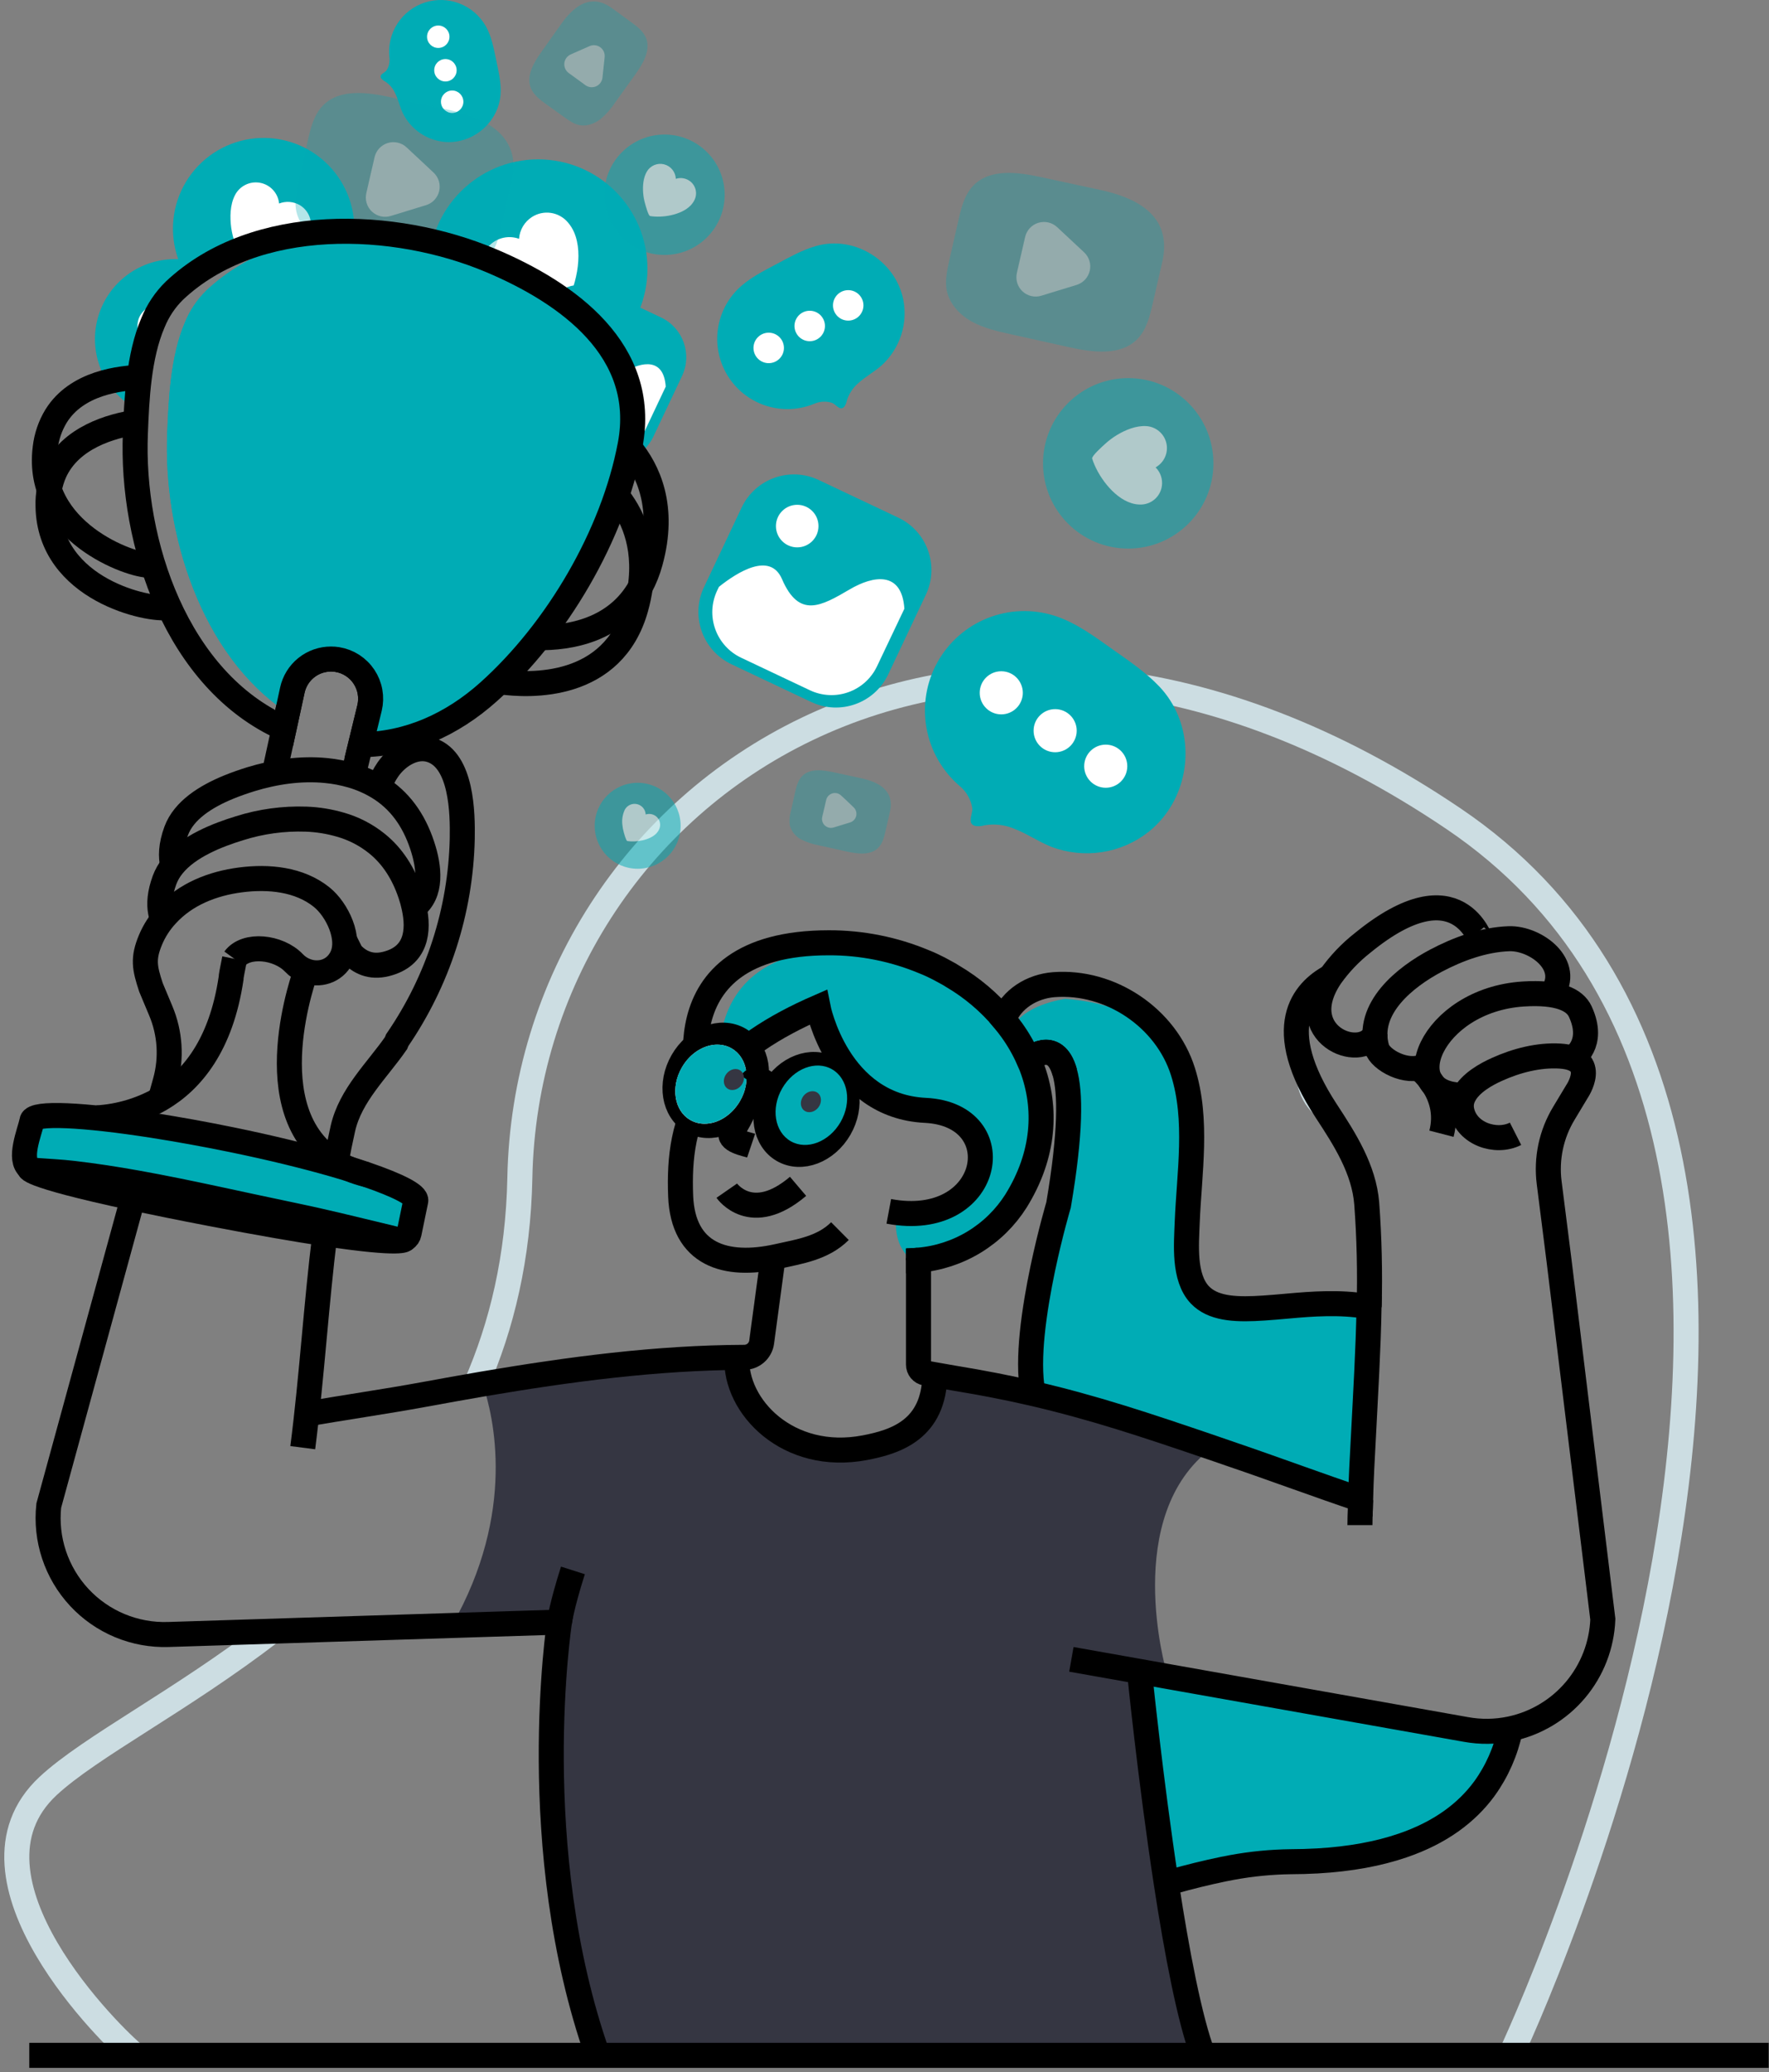 <svg width="316" height="370" viewBox="0 0 316 370" fill="none" xmlns="http://www.w3.org/2000/svg">
<rect x="0" y="0" width="316" height="370" fill="#808080" stroke="none"/>
<path d="M84.987 247.33C89.644 236.728 92.584 224.494 92.862 210.307C94.207 140.918 172.666 87.371 259.7 146.227C346.734 205.083 269.813 367 269.813 367" stroke="#CCDDE2" stroke-width="4.47" stroke-miterlimit="10"/>
<path d="M24.137 367C20.292 363.978 -9.024 335.315 8.584 318.91C16.108 311.908 32.301 303.732 48.523 291.266" stroke="#CCDDE2" stroke-width="4.47" stroke-miterlimit="10"/>
<path d="M233.916 193.078C234.232 194.72 235.061 196.22 236.285 197.36" stroke="#CCDDE2" stroke-width="4.47" stroke-miterlimit="10"/>
<path d="M165.587 224.585C164.983 224.744 164.473 224.858 164.07 224.952C163.768 225.005 163.519 225.058 163.348 225.082H163.311L163.075 225.123C163.075 225.123 163.05 225.094 163.034 225.094C158.956 222.101 160.208 216.531 160.208 216.531C172.401 218.451 174.929 208.575 174.929 208.575C174.77 203.84 173.869 201.614 171.789 200.333C169.616 198.971 166.149 198.621 160.852 197.479L159.975 197.283C152.097 195.493 148.423 187.406 146.971 182.921C146.633 181.927 146.361 180.912 146.156 179.883C137.233 183.235 131.646 187.981 128.429 191.541C127.157 166.303 152.488 169.929 152.488 169.929C156.751 169.99 160.988 170.609 165.089 171.772C166.019 172.18 166.908 172.587 167.756 172.995C168.164 173.203 168.596 173.428 168.979 173.66C169.363 173.892 169.795 174.121 170.17 174.353C170.443 174.512 170.721 174.684 170.986 174.863C176.558 178.399 181.012 183.445 183.831 189.413C183.871 189.494 183.906 189.577 183.937 189.662C184.066 189.938 184.178 190.221 184.276 190.51C190.009 215.597 172.319 222.778 165.587 224.585Z" fill="#00ACB5"/>
<path d="M165.587 224.583C163.809 221.627 164.632 218.059 164.632 218.059C176.813 219.983 179.349 210.107 179.349 210.107C179.088 202.844 177.127 201.482 171.789 200.32C169.811 199.875 167.381 199.468 164.396 198.803C163.156 198.524 161.963 198.07 160.852 197.453C152.741 193.008 150.556 181.39 150.556 181.39C149.3 181.859 148.109 182.369 146.971 182.895C146.633 181.901 146.361 180.887 146.156 179.857C137.233 183.209 131.646 187.956 128.429 191.516C127.157 166.278 152.488 169.903 152.488 169.903C156.751 169.964 160.988 170.584 165.089 171.746C166.019 172.154 166.908 172.562 167.756 172.97C168.164 173.178 168.596 173.402 168.979 173.634C169.363 173.867 169.795 174.095 170.17 174.328C170.443 174.487 170.721 174.658 170.986 174.837C176.558 178.374 181.012 183.42 183.831 189.387C183.871 189.468 183.906 189.551 183.937 189.636C184.066 189.912 184.178 190.195 184.276 190.484C190.009 215.596 172.319 222.777 165.587 224.583Z" fill="#00ACB5"/>
<path d="M208.335 336.281C210.219 348.58 212.523 360.679 214.929 367H106.78C93.759 330.03 99.933 289.643 99.933 289.643L80.726 290.246C92.279 269.979 88.168 252.844 86.219 247.127C101.307 244.562 116.395 242.547 131.642 242.376C131.235 251.103 140.76 261.134 154.499 258.496C160.069 257.436 166.859 255.233 167.006 245.475L170.59 246.103C175.549 246.919 180.035 247.791 184.288 248.774C195.298 251.311 204.759 254.483 216.548 258.496C200.236 270.57 208.343 298.459 208.343 298.459L208.751 299.389L203.544 298.459C203.544 298.459 205.472 317.588 208.335 336.281Z" fill="#353642"/>
<path d="M96.128 67.507C106.911 67.507 115.653 58.766 115.653 47.983C115.653 37.199 106.911 28.458 96.128 28.458C85.345 28.458 76.603 37.199 76.603 47.983C76.603 58.766 85.345 67.507 96.128 67.507Z" fill="#00ACB5"/>
<path d="M102.547 41.467C102.272 40.831 101.902 40.241 101.45 39.718C100.678 38.8 99.598 38.195 98.412 38.018C97.227 37.841 96.017 38.103 95.011 38.755C94.353 39.18 93.804 39.753 93.406 40.428C93.008 41.102 92.773 41.86 92.719 42.641C91.692 42.27 90.572 42.242 89.528 42.561C88.484 42.88 87.572 43.53 86.928 44.412C86.285 45.294 85.945 46.361 85.96 47.453C85.974 48.544 86.343 49.602 87.01 50.467C88.409 52.29 90.786 53.489 92.939 54.186C94.069 54.545 95.231 54.793 96.409 54.924C97.005 54.989 100.41 55.446 100.728 54.924C102.808 51.609 104.316 45.52 102.547 41.467Z" fill="white"/>
<path d="M63.277 41.638C61.996 41.495 60.7 41.405 59.407 41.336C58.02 41.405 56.634 41.507 55.247 41.679C50.868 42.167 46.579 43.265 42.504 44.941C40.679 45.692 38.919 46.593 37.243 47.636C36.034 48.363 34.877 49.171 33.777 50.055C32.966 48.891 32.315 47.624 31.84 46.287C31.033 44.03 30.737 41.623 30.973 39.239C31.208 36.854 31.97 34.552 33.202 32.497C34.435 30.442 36.108 28.686 38.101 27.356C40.094 26.026 42.357 25.154 44.728 24.804C47.098 24.454 49.517 24.634 51.809 25.33C54.102 26.028 56.211 27.225 57.985 28.835C59.759 30.446 61.154 32.43 62.069 34.644C62.984 36.859 63.397 39.249 63.277 41.642V41.638Z" fill="#00ACB5"/>
<path d="M55.247 41.678C50.868 42.167 46.579 43.265 42.504 44.941C42.267 44.312 42.072 43.717 42.007 43.513C41.679 42.587 41.443 41.631 41.301 40.659C41.052 38.799 41.089 36.581 41.953 34.889C42.357 34.076 43.014 33.417 43.826 33.011C44.638 32.605 45.559 32.474 46.452 32.638C47.344 32.801 48.159 33.252 48.773 33.92C49.387 34.588 49.768 35.437 49.856 36.34C50.462 36.104 51.114 36.01 51.762 36.064C52.411 36.118 53.038 36.32 53.596 36.654C54.423 37.159 55.044 37.942 55.346 38.862C55.649 39.783 55.614 40.781 55.247 41.678Z" fill="white"/>
<path d="M37.244 47.632C36.035 48.359 34.877 49.167 33.777 50.05C33.041 50.621 32.333 51.228 31.657 51.869C30.791 52.695 30.028 53.624 29.386 54.634C28.784 55.574 28.263 56.563 27.828 57.59C27.17 59.161 26.644 60.785 26.258 62.443C25.483 66.021 25.015 69.658 24.859 73.315C21.991 71.883 19.69 69.527 18.324 66.627C16.959 63.727 16.609 60.452 17.331 57.33C18.054 54.207 19.806 51.418 22.307 49.413C24.807 47.407 27.909 46.302 31.114 46.274C31.363 46.274 31.596 46.274 31.844 46.274C33.717 46.364 35.552 46.826 37.244 47.632Z" fill="#00ACB5"/>
<path d="M29.385 54.634C28.784 55.575 28.263 56.564 27.828 57.591C27.169 59.162 26.644 60.785 26.258 62.444C25.41 61.265 24.688 59.854 24.573 58.443C24.534 57.936 24.599 57.426 24.765 56.945C24.931 56.464 25.195 56.023 25.539 55.648C25.883 55.273 26.301 54.974 26.767 54.768C27.232 54.562 27.735 54.454 28.244 54.451C28.632 54.446 29.018 54.508 29.385 54.634Z" fill="white"/>
<g opacity="0.72">
<path opacity="0.72" d="M118.699 45.524C124.636 45.524 129.448 40.712 129.448 34.775C129.448 28.839 124.636 24.026 118.699 24.026C112.763 24.026 107.95 28.839 107.95 34.775C107.95 40.712 112.763 45.524 118.699 45.524Z" fill="#00ACB5"/>
<path opacity="0.72" d="M123.364 36.692C123.629 36.419 123.851 36.108 124.025 35.77C124.332 35.185 124.413 34.508 124.256 33.867C124.098 33.225 123.711 32.664 123.169 32.288C122.815 32.044 122.411 31.885 121.987 31.824C121.562 31.762 121.13 31.799 120.722 31.933C120.699 31.33 120.482 30.751 120.101 30.283C119.721 29.816 119.198 29.485 118.613 29.34C118.027 29.195 117.411 29.245 116.856 29.482C116.302 29.719 115.839 30.13 115.539 30.652C114.903 31.749 114.788 33.209 114.886 34.453C114.938 35.103 115.056 35.747 115.237 36.374C115.327 36.692 115.804 38.519 116.13 38.576C118.251 38.935 121.668 38.433 123.364 36.692Z" fill="white"/>
</g>
<g opacity="0.72">
<path opacity="0.72" d="M113.908 155.125C118.146 155.125 121.582 151.689 121.582 147.45C121.582 143.212 118.146 139.776 113.908 139.776C109.669 139.776 106.233 143.212 106.233 147.45C106.233 151.689 109.669 155.125 113.908 155.125Z" fill="#00ACB5"/>
<path opacity="0.72" d="M117.235 148.833C117.424 148.638 117.582 148.415 117.704 148.172C117.923 147.756 117.981 147.273 117.87 146.816C117.758 146.359 117.483 145.958 117.097 145.689C116.843 145.514 116.553 145.399 116.248 145.355C115.943 145.311 115.631 145.339 115.339 145.436C115.321 145.008 115.164 144.597 114.892 144.264C114.621 143.932 114.249 143.697 113.833 143.593C113.417 143.49 112.978 143.524 112.583 143.691C112.188 143.858 111.857 144.148 111.64 144.519C111.225 145.36 111.062 146.303 111.171 147.234C111.209 147.699 111.294 148.158 111.424 148.605C111.489 148.829 111.832 150.138 112.06 150.175C113.585 150.419 116.024 150.056 117.235 148.833Z" fill="white"/>
</g>
<path d="M96.837 55.323L91.728 66.124C89.875 70.043 91.549 74.723 95.469 76.576L106.27 81.684C110.189 83.538 114.869 81.863 116.722 77.944L121.831 67.142C123.684 63.223 122.009 58.544 118.09 56.69L107.289 51.582C103.37 49.729 98.69 51.404 96.837 55.323Z" fill="#00ACB5"/>
<path d="M118.919 69.036L115.221 76.858C114.447 78.491 113.057 79.752 111.356 80.363C109.654 80.975 107.78 80.887 106.143 80.12L96.764 75.683C95.131 74.908 93.871 73.519 93.26 71.818C92.649 70.117 92.736 68.243 93.502 66.606L93.751 66.076C96.299 64.037 100.708 61.296 102.314 65.036C104.63 70.419 107.64 68.677 111.489 66.426C114.719 64.522 118.577 63.89 118.919 69.036Z" fill="white"/>
<path d="M104.382 60.719C105.976 60.719 107.269 59.426 107.269 57.832C107.269 56.237 105.976 54.945 104.382 54.945C102.787 54.945 101.495 56.237 101.495 57.832C101.495 59.426 102.787 60.719 104.382 60.719Z" fill="white"/>
<path d="M132.479 90.629L125.751 104.855C123.311 110.014 125.516 116.175 130.675 118.614L144.901 125.342C150.06 127.782 156.22 125.577 158.66 120.418L165.388 106.192C167.827 101.033 165.623 94.873 160.464 92.433L146.238 85.705C141.079 83.266 134.919 85.47 132.479 90.629Z" fill="#00ACB5"/>
<path d="M161.55 108.69L156.656 118.987C155.634 121.135 153.802 122.79 151.563 123.592C149.323 124.393 146.857 124.276 144.704 123.264L132.372 117.433C130.224 116.411 128.569 114.579 127.767 112.34C126.965 110.1 127.083 107.634 128.095 105.481L128.425 104.784C131.781 102.109 137.58 98.492 139.696 103.414C142.751 110.501 146.71 108.209 151.779 105.244C156.016 102.753 161.101 101.913 161.55 108.69Z" fill="white"/>
<path d="M142.408 97.737C144.507 97.737 146.209 96.035 146.209 93.936C146.209 91.837 144.507 90.136 142.408 90.136C140.309 90.136 138.607 91.837 138.607 93.936C138.607 96.035 140.309 97.737 142.408 97.737Z" fill="white"/>
<path d="M160.118 50.099C160.685 51.142 161.097 52.262 161.342 53.423C161.776 55.56 161.648 57.773 160.971 59.846C160.294 61.918 159.091 63.78 157.48 65.249C156.203 66.378 154.576 67.263 153.28 68.446C152.337 69.261 151.644 70.326 151.277 71.516C151.209 71.923 151.046 72.307 150.8 72.638C150.042 73.453 149.304 72.173 148.647 71.941C147.594 71.599 146.452 71.656 145.438 72.1C142.773 73.198 139.811 73.345 137.05 72.516C134.29 71.686 131.9 69.931 130.282 67.546C128.663 65.16 127.917 62.29 128.167 59.419C128.417 56.547 129.649 53.849 131.655 51.779C133.653 49.74 136.271 48.448 138.795 47.11C141.021 45.928 143.236 44.664 145.65 43.966C151.334 42.278 157.374 45.096 160.118 50.099Z" fill="#00ACB5"/>
<path d="M137.315 64.845C138.817 64.845 140.035 63.627 140.035 62.125C140.035 60.622 138.817 59.405 137.315 59.405C135.812 59.405 134.595 60.622 134.595 62.125C134.595 63.627 135.812 64.845 137.315 64.845Z" fill="white"/>
<path d="M144.643 60.926C146.145 60.926 147.363 59.709 147.363 58.206C147.363 56.704 146.145 55.486 144.643 55.486C143.14 55.486 141.923 56.704 141.923 58.206C141.923 59.709 143.14 60.926 144.643 60.926Z" fill="white"/>
<path d="M151.518 57.248C153.02 57.248 154.238 56.03 154.238 54.528C154.238 53.026 153.02 51.808 151.518 51.808C150.016 51.808 148.798 53.026 148.798 54.528C148.798 56.03 150.016 57.248 151.518 57.248Z" fill="white"/>
<path d="M244.575 233.269V233.334L243.568 256.488L243.005 269.175C243.005 268.706 243.03 268.22 243.058 267.751C236.097 265.423 227.154 262.112 220.255 259.771C206.675 255.138 196.444 251.578 184.28 248.781C183.546 245.237 182.852 237.636 186.266 226.54C191.159 210.71 192.77 194.647 190.282 191.544C190.259 191.508 190.228 191.478 190.193 191.454C188.423 185.072 183.741 189.203 183.741 189.203C183.741 189.203 183.77 189.268 183.782 189.305C182.808 187.69 181.737 186.135 180.577 184.648C180.616 184.417 180.677 184.191 180.76 183.971C182.265 179.445 190.282 178.356 190.282 178.356C202.018 179.221 208.192 184.452 211.308 191.324C214.052 199.997 212.433 209.401 212.079 218.299C211.936 222.157 211.385 228.086 214.33 231.209C217.049 236.352 223.892 234.129 225.748 233.566C226.351 233.395 227.917 233.289 229.972 233.224C234.16 233.122 240.322 233.199 244.078 233.265C244.261 233.269 244.42 233.269 244.575 233.269Z" fill="#00ACB5"/>
<path d="M82.153 25.155C81.299 25.346 80.421 25.412 79.547 25.351C77.946 25.225 76.404 24.684 75.074 23.783C73.743 22.881 72.67 21.65 71.959 20.209C71.416 19.071 71.143 17.738 70.552 16.579C70.166 15.748 69.554 15.041 68.786 14.541C68.511 14.41 68.272 14.216 68.089 13.974C67.681 13.272 68.725 13.011 69.022 12.595C69.477 11.919 69.67 11.1 69.565 10.291C69.323 8.176 69.818 6.041 70.969 4.249C72.119 2.457 73.853 1.117 75.878 0.456C77.902 -0.205 80.093 -0.146 82.079 0.622C84.065 1.39 85.725 2.821 86.778 4.672C87.813 6.503 88.192 8.62 88.625 10.679C89.008 12.493 89.44 14.316 89.44 16.172C89.477 20.531 86.251 24.234 82.153 25.155Z" fill="#00ACB5"/>
<path d="M78.287 8.562C79.393 8.562 80.29 7.665 80.29 6.56C80.29 5.454 79.393 4.557 78.287 4.557C77.181 4.557 76.285 5.454 76.285 6.56C76.285 7.665 77.181 8.562 78.287 8.562Z" fill="white"/>
<path d="M79.568 14.548C80.674 14.548 81.57 13.652 81.57 12.546C81.57 11.44 80.674 10.543 79.568 10.543C78.462 10.543 77.566 11.44 77.566 12.546C77.566 13.652 78.462 14.548 79.568 14.548Z" fill="white"/>
<path d="M80.771 20.168C81.877 20.168 82.773 19.271 82.773 18.166C82.773 17.06 81.877 16.163 80.771 16.163C79.665 16.163 78.769 17.06 78.769 18.166C78.769 19.271 79.665 20.168 80.771 20.168Z" fill="white"/>
<g opacity="0.72">
<path opacity="0.72" d="M201.537 97.953C209.942 97.953 216.756 91.14 216.756 82.735C216.756 74.33 209.942 67.516 201.537 67.516C193.132 67.516 186.319 74.33 186.319 82.735C186.319 91.14 193.132 97.953 201.537 97.953Z" fill="#00ACB5"/>
<path opacity="0.72" d="M202.108 89.842C202.621 90.006 203.156 90.09 203.694 90.091C204.629 90.103 205.536 89.774 206.246 89.165C206.955 88.556 207.418 87.71 207.548 86.784C207.632 86.18 207.574 85.564 207.38 84.986C207.185 84.408 206.859 83.883 206.427 83.452C207.172 83.038 207.763 82.393 208.11 81.613C208.457 80.834 208.541 79.963 208.351 79.132C208.159 78.3 207.703 77.554 207.051 77.004C206.399 76.454 205.586 76.131 204.734 76.084C202.944 75.982 201.027 76.769 199.515 77.682C198.727 78.164 197.989 78.722 197.313 79.35C196.966 79.668 194.96 81.442 195.098 81.886C195.995 84.81 198.813 88.819 202.108 89.842Z" fill="white"/>
</g>
<path d="M208.604 144.849C207.652 146.232 206.504 147.468 205.195 148.519C202.772 150.434 199.893 151.687 196.84 152.156C193.787 152.625 190.665 152.293 187.778 151.194C185.531 150.301 183.378 148.804 181.054 147.932C179.422 147.262 177.635 147.064 175.895 147.361C175.339 147.534 174.749 147.573 174.175 147.475C172.666 147.035 173.808 145.289 173.681 144.311C173.44 142.762 172.641 141.355 171.434 140.355C168.323 137.693 166.228 134.037 165.503 130.007C164.779 125.977 165.47 121.82 167.459 118.241C169.448 114.662 172.613 111.88 176.417 110.367C180.223 108.854 184.433 108.703 188.337 109.938C192.195 111.162 195.494 113.645 198.797 115.982C201.708 118.041 204.706 120.06 207.144 122.637C212.89 128.758 213.18 138.194 208.604 144.849Z" fill="#00ACB5"/>
<path d="M178.856 127.558C180.982 127.558 182.706 125.835 182.706 123.709C182.706 121.583 180.982 119.859 178.856 119.859C176.73 119.859 175.007 121.583 175.007 123.709C175.007 125.835 176.73 127.558 178.856 127.558Z" fill="white"/>
<path d="M188.484 134.32C190.61 134.32 192.333 132.597 192.333 130.471C192.333 128.345 190.61 126.621 188.484 126.621C186.358 126.621 184.634 128.345 184.634 130.471C184.634 132.597 186.358 134.32 188.484 134.32Z" fill="white"/>
<path d="M197.52 140.66C199.647 140.66 201.37 138.937 201.37 136.811C201.37 134.685 199.647 132.961 197.52 132.961C195.394 132.961 193.671 134.685 193.671 136.811C193.671 138.937 195.394 140.66 197.52 140.66Z" fill="white"/>
<g opacity="0.54">
<path opacity="0.54" d="M91.704 30.616C91.653 31.28 91.55 31.94 91.398 32.589L89.693 39.983C89.171 42.246 88.584 44.631 86.965 46.295C83.948 49.382 78.895 48.677 74.683 47.739L64.341 45.443C61.968 44.913 59.554 44.374 57.409 43.192C55.264 42.009 53.437 40.089 52.923 37.703C52.56 35.946 52.952 34.131 53.331 32.377L54.941 25.274C55.459 22.949 56.047 20.49 57.723 18.802C60.712 15.789 65.662 16.474 69.809 17.371L80.383 19.667C86.769 21.065 92.213 24.026 91.704 30.616Z" fill="#00ACB5"/>
<path opacity="0.54" d="M77.443 30.815C77.886 31.227 78.212 31.748 78.389 32.326C78.566 32.905 78.588 33.519 78.453 34.108C78.317 34.698 78.028 35.241 77.617 35.683C77.205 36.126 76.684 36.452 76.106 36.63L72.954 37.596L69.805 38.559C69.226 38.737 68.61 38.759 68.02 38.623C67.429 38.486 66.885 38.197 66.442 37.783C65.999 37.37 65.673 36.847 65.497 36.267C65.32 35.687 65.3 35.071 65.438 34.481L66.176 31.267L66.914 28.058C67.051 27.469 67.34 26.926 67.752 26.484C68.165 26.041 68.686 25.715 69.264 25.538C69.843 25.361 70.457 25.338 71.047 25.474C71.636 25.609 72.18 25.897 72.623 26.309L75.033 28.556L77.443 30.815Z" fill="white"/>
</g>
<g opacity="0.54">
<path opacity="0.54" d="M207.915 44.846C207.864 45.511 207.762 46.171 207.609 46.82L205.905 54.225C205.383 56.489 204.795 58.874 203.177 60.534C200.159 63.625 195.106 62.915 190.894 61.981L180.552 59.682C178.179 59.156 175.765 58.613 173.62 57.435C171.475 56.256 169.648 54.327 169.134 51.946C168.771 50.188 169.163 48.374 169.542 46.62L171.157 39.545C171.671 37.217 172.258 34.762 173.934 33.069C176.923 30.06 181.874 30.741 186.021 31.642L196.579 33.922C202.981 35.304 208.425 38.269 207.915 44.846Z" fill="#00ACB5"/>
<path opacity="0.54" d="M193.655 45.054C194.097 45.467 194.423 45.988 194.6 46.566C194.777 47.145 194.798 47.76 194.663 48.349C194.528 48.938 194.239 49.482 193.828 49.925C193.416 50.368 192.895 50.695 192.317 50.873L189.165 51.835L186.017 52.802C185.437 52.98 184.822 53.002 184.231 52.865C183.64 52.73 183.096 52.44 182.653 52.027C182.21 51.613 181.884 51.09 181.708 50.51C181.532 49.93 181.512 49.314 181.649 48.724L182.387 45.515L183.126 42.305C183.262 41.716 183.551 41.173 183.964 40.73C184.376 40.288 184.897 39.962 185.476 39.785C186.054 39.608 186.669 39.585 187.258 39.721C187.848 39.856 188.391 40.144 188.835 40.556L191.245 42.803L193.655 45.054Z" fill="white"/>
</g>
<g opacity="0.54">
<path opacity="0.54" d="M159.115 144.053C159.089 144.362 159.04 144.67 158.968 144.971L158.177 148.425C157.932 149.477 157.659 150.586 156.905 151.361C155.502 152.8 153.149 152.47 151.196 152.034L146.38 150.965C145.262 150.771 144.177 150.418 143.158 149.917C142.65 149.663 142.202 149.303 141.844 148.862C141.485 148.422 141.225 147.91 141.079 147.361C140.968 146.53 141.033 145.685 141.27 144.881L142.004 141.578C142.245 140.497 142.518 139.352 143.301 138.565C144.692 137.162 146.996 137.48 148.924 137.9L153.85 138.968C156.815 139.604 159.352 140.983 159.115 144.053Z" fill="#00ACB5"/>
<path opacity="0.54" d="M152.472 144.147C152.678 144.338 152.831 144.581 152.914 144.851C152.997 145.12 153.007 145.406 152.944 145.681C152.88 145.956 152.746 146.209 152.553 146.415C152.361 146.621 152.118 146.772 151.848 146.854L150.384 147.303L148.916 147.752C148.647 147.836 148.36 147.847 148.084 147.785C147.809 147.723 147.555 147.588 147.348 147.396C147.141 147.204 146.989 146.961 146.906 146.691C146.823 146.421 146.813 146.134 146.877 145.859L147.236 144.347L147.579 142.85C147.641 142.575 147.775 142.321 147.967 142.114C148.159 141.907 148.402 141.754 148.672 141.671C148.942 141.589 149.229 141.579 149.503 141.643C149.778 141.706 150.032 141.842 150.237 142.034L151.359 143.078L152.472 144.147Z" fill="white"/>
</g>
<g opacity="0.54">
<path opacity="0.54" d="M108.35 0.859C108.684 1.033 109.006 1.231 109.312 1.45L112.737 3.954C113.789 4.717 114.886 5.544 115.384 6.743C116.31 8.974 114.833 11.417 113.426 13.374L109.973 18.186C109.233 19.331 108.332 20.364 107.297 21.253C106.221 22.068 104.826 22.614 103.493 22.341C102.51 22.146 101.662 21.526 100.846 20.959L97.543 18.59C96.463 17.815 95.329 16.959 94.827 15.735C93.934 13.533 95.374 11.139 96.748 9.21L100.251 4.276C102.351 1.299 105.071 -0.85 108.35 0.859Z" fill="#00ACB5"/>
<path opacity="0.54" d="M105.316 8.236C105.623 8.1 105.961 8.047 106.296 8.082C106.631 8.117 106.951 8.239 107.224 8.436C107.496 8.634 107.713 8.899 107.851 9.206C107.989 9.513 108.044 9.851 108.011 10.186L107.815 12.021L107.62 13.856C107.584 14.192 107.46 14.513 107.261 14.786C107.061 15.059 106.794 15.275 106.485 15.412C106.175 15.549 105.835 15.602 105.499 15.566C105.163 15.529 104.842 15.405 104.569 15.206L103.081 14.121L101.592 13.04C101.318 12.841 101.101 12.574 100.964 12.264C100.827 11.955 100.773 11.615 100.809 11.278C100.845 10.941 100.969 10.62 101.169 10.347C101.369 10.073 101.637 9.857 101.947 9.721L103.631 8.975L105.316 8.236Z" fill="white"/>
</g>
<path d="M269.797 308.687C269.795 308.758 269.787 308.829 269.772 308.899C269.766 308.916 269.766 308.935 269.772 308.952C269.199 312.76 267.618 316.346 265.193 319.338C265.164 319.363 265.152 319.403 265.128 319.428C261.4 324.073 255.997 327.425 250.529 329.529C244.942 331.702 239.278 332.579 235.245 332.277H235.155C230.221 331.91 224.806 332.55 220.067 333.439C219.57 333.533 219.072 333.623 218.575 333.729C215.447 334.357 212.36 335.14 209.301 336.004L208.726 336.163L208.343 336.265C205.489 317.572 203.556 298.431 203.556 298.431L261.869 308.793C264.494 309.269 267.186 309.233 269.797 308.687Z" fill="#00ACB5"/>
<path d="M150.042 219.828C146.975 222.871 142.869 223.458 138.836 224.355C129.673 226.394 121.99 224.078 121.586 213.544C121.325 206.767 122.043 199.986 126.145 194.358C131.059 187.617 138.607 183.128 146.127 179.849C146.127 179.849 149.577 197.498 165.293 198.265C181.009 199.031 177.184 219.751 158.768 216.297" stroke="black" stroke-width="4.47" stroke-miterlimit="10"/>
<path d="M161.855 225.123C162.263 225.123 162.638 225.123 163.018 225.094C163.11 225.088 163.203 225.088 163.295 225.094H163.332L164.053 225.029" stroke="black" stroke-width="4.47" stroke-miterlimit="10"/>
<path d="M179.268 182.015C176.691 178.952 173.612 176.35 170.162 174.32C169.778 174.067 169.381 173.836 168.971 173.627C168.563 173.394 168.156 173.17 167.748 172.962C166.887 172.517 165.994 172.097 165.081 171.738C159.688 169.481 153.898 168.326 148.052 168.342C116.603 168.342 125.342 195.553 125.342 195.553" stroke="black" stroke-width="4.47" stroke-miterlimit="10"/>
<path d="M184.488 248.513C183.403 242.731 184.761 233.731 186.266 226.533C187.615 220.123 189.092 215.152 189.092 215.152C191.318 202.07 191.224 195.056 190.193 191.447C188.423 185.074 183.741 189.204 183.741 189.204" stroke="black" stroke-width="4.47" stroke-miterlimit="10"/>
<path d="M190.193 191.447C188.423 185.074 183.741 189.204 183.741 189.204C182.932 187.362 181.933 185.608 180.76 183.973C180.287 183.315 179.79 182.673 179.268 182.048C180.667 178.333 184.398 176.119 188.239 175.821C198.324 175.046 208.266 181.722 211.304 191.317C214.048 199.99 212.429 209.394 212.074 218.292C211.932 222.15 211.381 228.079 214.325 231.203C214.48 231.362 214.627 231.504 214.794 231.647C217.241 233.755 221.14 233.874 225.76 233.56C227.105 233.466 228.521 233.352 229.984 233.217C234.47 232.809 239.364 232.459 244.09 233.258L244.559 233.335C244.416 241.042 243.943 248.774 243.552 256.481C243.344 260.233 243.144 263.989 243.042 267.744C236.081 265.416 227.138 262.105 220.238 259.764L216.56 258.496C204.771 254.479 195.327 251.311 184.3 248.774C180.047 247.791 175.561 246.915 170.602 246.103L165.33 245.177C164.976 245.116 164.656 244.931 164.426 244.655C164.196 244.38 164.071 244.032 164.074 243.673V225.016C167.595 224.717 170.999 223.607 174.02 221.774C177.041 219.94 179.596 217.432 181.486 214.447C186.588 206.242 187.073 197.845 184.284 190.477C184.184 190.182 184.069 189.894 183.937 189.612C183.906 189.527 183.871 189.444 183.831 189.363C183.831 189.339 183.807 189.298 183.794 189.27" stroke="black" stroke-width="4.47" stroke-miterlimit="10"/>
<path d="M54.081 258.496C55.712 245.854 56.463 232.997 58.045 220.282" stroke="black" stroke-width="4.47" stroke-miterlimit="10"/>
<path d="M58.306 218.292C58.75 214.851 59.276 211.409 59.937 208.008C59.961 207.841 59.99 207.682 60.027 207.527C60.394 205.512 60.801 203.51 61.25 201.508C62.612 195.517 67.367 191.134 70.747 186.252L70.955 185.731C78.249 175.12 82.287 162.611 82.573 149.739C82.655 145.082 82.471 135.874 77.133 133.974C74.136 132.902 70.955 134.998 69.296 137.391C68.614 138.379 68.066 139.453 67.665 140.584" stroke="black" stroke-width="4.47" stroke-miterlimit="10"/>
<path d="M106.78 366.999C93.759 330.029 99.933 289.641 99.933 289.641L80.73 290.245L30.075 291.852C27.099 291.95 24.138 291.408 21.39 290.264C18.642 289.119 16.172 287.397 14.147 285.216C12.122 283.034 10.588 280.444 9.651 277.619C8.713 274.793 8.392 271.8 8.711 268.84L23.758 213.907" stroke="black" stroke-width="4.47" stroke-miterlimit="10"/>
<path d="M24.488 211.225L25.809 206.413L27.342 200.956" stroke="black" stroke-width="4.47" stroke-miterlimit="10"/>
<path d="M28.647 196.259L29.524 193.107C30.686 188.922 30.398 184.467 28.709 180.466L26.967 176.306C25.829 172.84 25.475 171.164 26.902 167.775C27.577 166.176 28.525 164.707 29.703 163.432C33.141 159.64 37.982 157.756 42.969 157.112C47.956 156.467 53.461 156.969 57.474 160.203C60.198 162.396 62.775 167.62 60.993 171.033C59.7 173.517 56.964 174.239 54.636 173.35C53.821 173.045 53.087 172.557 52.491 171.922C49.742 169.043 43.927 168.415 41.888 171.217" stroke="black" stroke-width="4.47" stroke-miterlimit="10"/>
<path d="M242.928 272.324C242.928 271.301 242.964 270.285 243.005 269.25V269.168C243.005 268.699 243.03 268.214 243.058 267.745" stroke="black" stroke-width="4.47" stroke-miterlimit="10"/>
<path d="M237.696 174.372C232.921 176.925 227.057 183.344 236.95 198.432C240.212 203.403 243.658 208.777 244.143 214.915C244.595 221.047 244.739 227.199 244.575 233.347" stroke="black" stroke-width="4.47" stroke-miterlimit="10"/>
<path d="M191.383 296.29L202.736 298.304L203.552 298.447L208.759 299.377L261.857 308.809C264.486 309.287 267.182 309.251 269.797 308.703C274.338 307.747 278.429 305.302 281.422 301.756C284.414 298.21 286.137 293.766 286.316 289.129L278.47 224.899L276.733 211.189C276.182 206.877 277.108 202.506 279.359 198.788L281.688 194.914C281.688 194.914 285.741 189.001 278.65 188.569C274.829 188.344 270.853 189.384 267.399 190.95C265.425 191.827 262.652 193.397 261.539 195.554C261.086 196.371 260.934 197.32 261.107 198.237C261.922 202.45 267.224 204.228 270.722 202.45" stroke="black" stroke-width="4.47" stroke-miterlimit="10"/>
<path d="M280.991 188.874C280.991 188.874 284.999 186.489 282.287 180.621C281.325 178.533 278.409 177.085 272.133 177.485C255.414 178.549 248.865 195.741 261.559 195.554" stroke="black" stroke-width="4.47" stroke-miterlimit="10"/>
<path d="M277.182 177.456C280.893 172.342 274.327 167.449 269.544 167.616C265.034 167.775 260.471 169.443 256.519 171.531C251.022 174.434 243.927 180.058 245.958 187.174C246.557 189.27 251.3 191.859 254.399 190.363" stroke="black" stroke-width="4.47" stroke-miterlimit="10"/>
<path d="M245.607 184.645C245.607 184.645 245.607 184.645 245.607 184.669C243.017 189.615 230.759 184.669 237.679 174.372C239.296 172.094 241.234 170.063 243.433 168.341C260.691 154.24 264.549 168.578 264.524 167.725" stroke="black" stroke-width="4.47" stroke-miterlimit="10"/>
<path d="M253.118 190.477C253.118 190.477 259.431 194.962 257.494 202.437" stroke="black" stroke-width="4.47" stroke-miterlimit="10"/>
<path d="M30.874 154.595C30.466 152.989 30.519 150.962 31.473 148.369C32.848 144.641 36.852 142.195 40.751 140.584C42.174 139.997 43.605 139.511 44.828 139.132C49.082 137.827 53.751 137.134 58.285 137.591C59.814 137.739 61.325 138.028 62.8 138.455C64.501 138.946 66.129 139.662 67.64 140.584C71.367 142.876 73.891 146.354 75.408 150.921C76.73 154.861 77.239 159.542 73.969 162.001" stroke="black" stroke-width="4.47" stroke-miterlimit="10"/>
<path d="M74.267 214.418L73.064 220.241C73.024 220.437 72.945 220.623 72.832 220.788C72.718 220.952 72.573 221.092 72.405 221.2C72.236 221.307 72.047 221.379 71.85 221.412C71.653 221.445 71.451 221.438 71.257 221.391C66.629 220.294 62.571 219.275 58.306 218.292C56.189 217.794 54.004 217.325 51.687 216.84C42.635 214.968 33.594 212.856 24.492 211.225C20.687 210.544 16.879 209.953 13.045 209.508C10.9 209.259 8.727 209.158 6.57 208.998C6.098 208.988 5.641 208.833 5.261 208.554C3.222 207.061 5.261 202.209 5.705 200.194C5.705 200.17 5.705 200.141 5.705 200.117C6.019 198.571 14.901 199.016 27.318 200.953C31.649 201.634 36.408 202.482 41.395 203.506C48.405 204.945 54.725 206.499 59.892 207.991C60.781 208.252 61.633 208.501 62.445 208.75C62.445 208.75 62.445 208.75 62.469 208.75C63.501 209.076 64.472 209.39 65.385 209.704C71.155 211.674 74.479 213.386 74.267 214.418Z" fill="#00ACB5"/>
<path d="M74.267 214.418L73.064 220.241C73.024 220.437 72.945 220.623 72.832 220.788C72.718 220.952 72.573 221.092 72.405 221.2C72.236 221.307 72.047 221.379 71.85 221.412C71.653 221.445 71.451 221.438 71.257 221.391C66.629 220.294 62.571 219.275 58.306 218.292C56.189 217.794 54.004 217.325 51.687 216.84C42.635 214.968 33.594 212.856 24.492 211.225C20.687 210.544 16.879 209.953 13.045 209.508C10.9 209.259 8.727 209.158 6.57 208.998C6.098 208.988 5.641 208.833 5.261 208.554C3.222 207.061 5.261 202.209 5.705 200.194C5.705 200.17 5.705 200.141 5.705 200.117C6.019 198.571 14.901 199.016 27.318 200.953C31.649 201.634 36.408 202.482 41.395 203.506C48.405 204.945 54.725 206.499 59.892 207.991C60.781 208.252 61.633 208.501 62.445 208.75C62.445 208.75 62.445 208.75 62.469 208.75C63.501 209.076 64.472 209.39 65.385 209.704C71.155 211.674 74.479 213.386 74.267 214.418Z" stroke="black" stroke-width="4.47" stroke-miterlimit="10"/>
<path d="M61.568 167.897L62.726 170.217C64.182 171.812 66.197 172.819 68.957 172.126C74.373 170.78 74.907 166.29 73.965 162C73.803 161.222 73.593 160.453 73.337 159.701C72.069 155.916 70.107 152.87 67.359 150.648C65.406 149.067 63.149 147.904 60.728 147.23C58.756 146.661 56.72 146.336 54.668 146.264C50.636 146.125 46.611 146.677 42.765 147.895C38.919 149.074 33.659 151.1 30.862 154.579C30.235 155.343 29.739 156.205 29.394 157.131C28.533 159.472 28.386 161.368 28.688 162.902L28.978 164.329" stroke="black" stroke-width="4.47" stroke-miterlimit="10"/>
<path d="M63.069 138.545L64.415 132.971L66.013 126.406C66.239 125.459 66.267 124.476 66.096 123.518C65.925 122.56 65.559 121.647 65.02 120.837C64.481 120.026 63.78 119.336 62.963 118.808C62.145 118.28 61.228 117.926 60.267 117.769C59.891 117.706 59.511 117.676 59.13 117.679C57.516 117.675 55.95 118.224 54.692 119.236C53.436 120.248 52.563 121.66 52.222 123.237C51.814 125.137 51.304 127.449 50.741 130.055C50.207 132.526 49.616 135.234 48.988 138.089" stroke="black" stroke-width="4.47" stroke-miterlimit="10"/>
<path d="M47.096 146.852V146.839" stroke="black" stroke-width="2.98" stroke-miterlimit="10"/>
<path d="M41.901 171.212C41.493 173.214 41.26 174.474 41.273 174.69C41.273 174.69 41.273 174.69 41.273 174.719C39.507 186.586 34.312 192.931 28.66 196.238C25.203 198.205 21.342 199.356 17.372 199.602" stroke="black" stroke-width="4.47" stroke-miterlimit="10"/>
<path d="M54.668 173.345C54.668 173.345 45.2 198.583 60.006 207.53C60.789 208 61.607 208.409 62.453 208.753C63.466 209.174 64.512 209.511 65.581 209.76" stroke="black" stroke-width="4.47" stroke-miterlimit="10"/>
<path d="M72.281 221.273C72.281 221.273 72.346 222.439 58.045 220.282C53.151 219.548 46.574 218.422 37.729 216.722C32.183 215.662 27.575 214.72 23.758 213.908C3.703 209.618 5.257 208.558 5.257 208.558" stroke="black" stroke-width="4.47" stroke-miterlimit="10"/>
<path d="M112.574 79.407C109.524 95.576 99.476 112.597 87.291 123.522C82.308 128.007 76.513 131.135 70.258 132.367C68.339 132.757 66.385 132.958 64.427 132.966L66.013 126.405C66.402 124.789 66.212 123.087 65.476 121.597C64.74 120.106 63.504 118.922 61.984 118.249C61.435 118.013 60.86 117.842 60.271 117.739C59.894 117.677 59.512 117.647 59.13 117.649C57.513 117.647 55.944 118.2 54.686 119.216C53.428 120.233 52.558 121.651 52.222 123.232C51.973 124.423 51.671 125.773 51.345 127.249C35.849 117.005 29.128 95.095 29.875 77.303C30.111 71.39 30.438 63.605 33.027 57.586C33.901 55.441 35.205 53.498 36.86 51.877C44.2 44.969 54.248 41.817 64.61 41.344C72.563 41.719 80.39 43.477 87.74 46.539C101.442 52.326 115.739 62.586 112.574 79.407Z" fill="#00ACB5"/>
<path d="M112.574 79.407C109.524 95.576 99.476 112.597 87.291 123.522C82.308 128.007 76.513 131.135 70.258 132.367L71.706 126.405C71.931 125.458 71.96 124.475 71.789 123.517C71.618 122.559 71.251 121.646 70.712 120.836C70.173 120.026 69.473 119.335 68.655 118.807C67.838 118.28 66.92 117.926 65.96 117.768C65.584 117.705 65.204 117.676 64.822 117.678C63.839 117.674 62.866 117.878 61.968 118.277C61.418 118.042 60.844 117.871 60.255 117.768C59.878 117.705 59.496 117.675 59.113 117.678C57.503 117.678 55.941 118.229 54.687 119.239C53.434 120.25 52.563 121.658 52.222 123.232C51.973 124.423 51.671 125.773 51.345 127.249C35.849 117.005 29.128 95.095 29.875 77.303C30.111 71.39 30.438 63.605 33.027 57.586C33.901 55.441 35.205 53.498 36.86 51.877C44.2 44.969 54.248 41.817 64.61 41.344C72.563 41.719 80.39 43.477 87.74 46.539C101.442 52.326 115.739 62.586 112.574 79.407Z" fill="#00ACB5"/>
<path d="M112.574 79.411C109.528 95.58 99.48 112.601 87.291 123.526C80.767 129.373 72.892 132.929 64.414 132.97L66.013 126.405C66.238 125.458 66.267 124.475 66.096 123.517C65.925 122.559 65.559 121.646 65.02 120.836C64.481 120.026 63.78 119.335 62.963 118.807C62.145 118.279 61.227 117.926 60.267 117.768C59.891 117.705 59.511 117.676 59.13 117.678C57.516 117.674 55.95 118.224 54.692 119.235C53.435 120.247 52.563 121.659 52.221 123.236C51.814 125.136 51.304 127.449 50.741 130.054C31.616 121.576 23.358 96.942 24.186 77.307C24.419 71.394 24.745 63.609 27.338 57.59C28.211 55.445 29.515 53.501 31.172 51.881C45.611 38.302 70.458 39.24 87.74 46.544C101.437 52.33 115.739 62.586 112.574 79.411Z" stroke="black" stroke-width="4.47" stroke-miterlimit="10"/>
<path d="M112.493 79.995C115.792 83.942 118.887 90.556 116.163 100.384C115.744 101.935 115.144 103.431 114.377 104.841C110.046 112.589 101.686 113.947 96.051 113.866" stroke="black" stroke-width="4.47" stroke-miterlimit="10"/>
<path d="M109.981 88.261C112.835 91.678 115.474 97.089 114.373 104.849C114.198 106.095 113.94 107.328 113.602 108.54C109.524 123.188 94.554 122.466 89.416 121.752" stroke="black" stroke-width="4.47" stroke-miterlimit="10"/>
<path d="M30.034 108.461C26.845 109.118 8.8 105.415 8.58 90.372C8.515 88.333 8.9 86.305 9.706 84.43C12.532 78.061 19.986 76.046 24.28 75.39" stroke="black" stroke-width="4.47" stroke-miterlimit="10"/>
<path d="M26.788 100.922C23.526 101.121 6.19 94.935 8.07 80.006C8.295 77.984 8.959 76.035 10.015 74.297C13.686 68.38 21.368 67.43 25.707 67.365" stroke="black" stroke-width="4.47" stroke-miterlimit="10"/>
<path d="M99.933 289.646C99.933 289.646 100.304 286.812 102.343 280.41" stroke="black" stroke-width="4.47" stroke-miterlimit="10"/>
<path d="M166.998 245.449V245.478C166.851 255.228 160.065 257.438 154.491 258.499C140.752 261.125 131.214 251.105 131.634 242.379" stroke="black" stroke-width="4.47" stroke-miterlimit="10"/>
<path d="M134.24 191.802C134.24 191.802 134.648 196.288 130.745 202.074C129.701 203.632 133.314 204.272 134.175 204.562" stroke="black" stroke-width="4.47" stroke-miterlimit="10"/>
<path d="M149.974 201.51C152.291 197.496 151.525 192.715 148.262 190.831C144.999 188.947 140.475 190.673 138.158 194.688C135.84 198.701 136.606 203.483 139.869 205.367C143.133 207.25 147.657 205.524 149.974 201.51Z" stroke="black" stroke-width="4.47" stroke-miterlimit="10"/>
<path d="M133.786 196.317C136.103 192.284 135.325 187.488 132.046 185.604C128.769 183.721 124.232 185.462 121.915 189.495C119.598 193.527 120.376 198.323 123.654 200.207C126.932 202.091 131.468 200.349 133.786 196.317Z" stroke="black" stroke-width="4.485" stroke-miterlimit="10"/>
<path d="M128.139 187.753C128.82 187.747 129.49 187.922 130.081 188.262C130.629 188.599 131.094 189.056 131.441 189.599C131.788 190.141 132.007 190.755 132.083 191.394C132.304 192.989 131.972 194.611 131.141 195.99C129.917 198.09 127.878 199.444 125.86 199.444C125.179 199.452 124.509 199.278 123.919 198.938C123.371 198.601 122.906 198.144 122.559 197.602C122.213 197.059 121.993 196.446 121.917 195.807C121.695 194.211 122.028 192.587 122.859 191.207C124.082 189.111 126.121 187.753 128.139 187.753ZM128.139 186.529C125.782 186.529 123.283 188.03 121.807 190.607C119.768 194.139 120.44 198.355 123.311 199.986C124.086 200.433 124.966 200.665 125.86 200.659C128.217 200.659 130.717 199.154 132.197 196.581C134.236 193.054 133.559 188.833 130.688 187.202C129.913 186.759 129.033 186.528 128.139 186.533V186.529Z" fill="white"/>
<path d="M132.195 196.587C134.233 193.057 133.559 188.852 130.69 187.196C127.821 185.539 123.843 187.058 121.805 190.588C119.767 194.119 120.44 198.323 123.309 199.98C126.178 201.636 130.156 200.117 132.195 196.587Z" fill="#00ACB5"/>
<path d="M150.153 200.349C152.191 196.802 151.507 192.585 148.625 190.928C145.742 189.272 141.753 190.804 139.715 194.35C137.677 197.897 138.361 202.115 141.244 203.771C144.126 205.427 148.115 203.895 150.153 200.349Z" fill="#00ACB5"/>
<path d="M134.187 193.282C134.187 193.282 135.41 191.459 138.171 194.685" stroke="black" stroke-width="4.47" stroke-miterlimit="10"/>
<path d="M146.191 197.737C146.855 196.868 146.795 195.706 146.058 195.143C145.32 194.58 144.184 194.829 143.52 195.698C142.856 196.569 142.915 197.73 143.653 198.293C144.39 198.856 145.527 198.608 146.191 197.737Z" fill="#353642"/>
<path d="M132.434 193.777C133.098 192.908 133.039 191.746 132.301 191.183C131.563 190.62 130.427 190.869 129.763 191.738C129.099 192.609 129.158 193.77 129.896 194.333C130.633 194.896 131.77 194.648 132.434 193.777Z" fill="#353642"/>
<path d="M142.559 211.831C134.207 218.927 129.824 212.606 129.824 212.606" stroke="black" stroke-width="4.47" stroke-miterlimit="10"/>
<path d="M54.081 252.619C61.303 251.326 68.59 250.315 75.747 248.994C79.237 248.352 82.725 247.73 86.211 247.126C101.739 244.484 117.243 242.428 132.943 242.363C133.701 242.364 134.434 242.09 135.006 241.592C135.578 241.094 135.95 240.407 136.055 239.656L136.344 237.482L138.175 223.931" stroke="black" stroke-width="4.47" stroke-miterlimit="10"/>
<path d="M164.053 225.016V224.95V224.624" stroke="black" stroke-width="4.47" stroke-miterlimit="10"/>
<path d="M5.228 367H94.676H104.794H191.461H207.699H315.942" stroke="black" stroke-width="4.47" stroke-miterlimit="10"/>
<path d="M203.548 298.447C203.548 298.447 205.472 317.588 208.335 336.281C210.219 348.58 212.523 360.679 214.929 367" stroke="black" stroke-width="4.47" stroke-miterlimit="10"/>
<path d="M208.335 336.28L208.714 336.178L209.293 336.019C212.352 335.155 215.439 334.388 218.566 333.744C219.064 333.638 219.561 333.548 220.059 333.454C223.547 332.811 227.083 332.466 230.629 332.422C232.199 332.422 233.704 332.369 235.143 332.292H235.233C241.264 331.949 246.304 330.983 250.517 329.543C257.396 327.203 262.041 323.606 265.115 319.443C265.14 319.418 265.152 319.377 265.181 319.353C267.417 316.25 268.978 312.711 269.76 308.966C269.754 308.949 269.754 308.931 269.76 308.913L269.801 308.718" stroke="black" stroke-width="4.47" stroke-miterlimit="10"/>
</svg>
